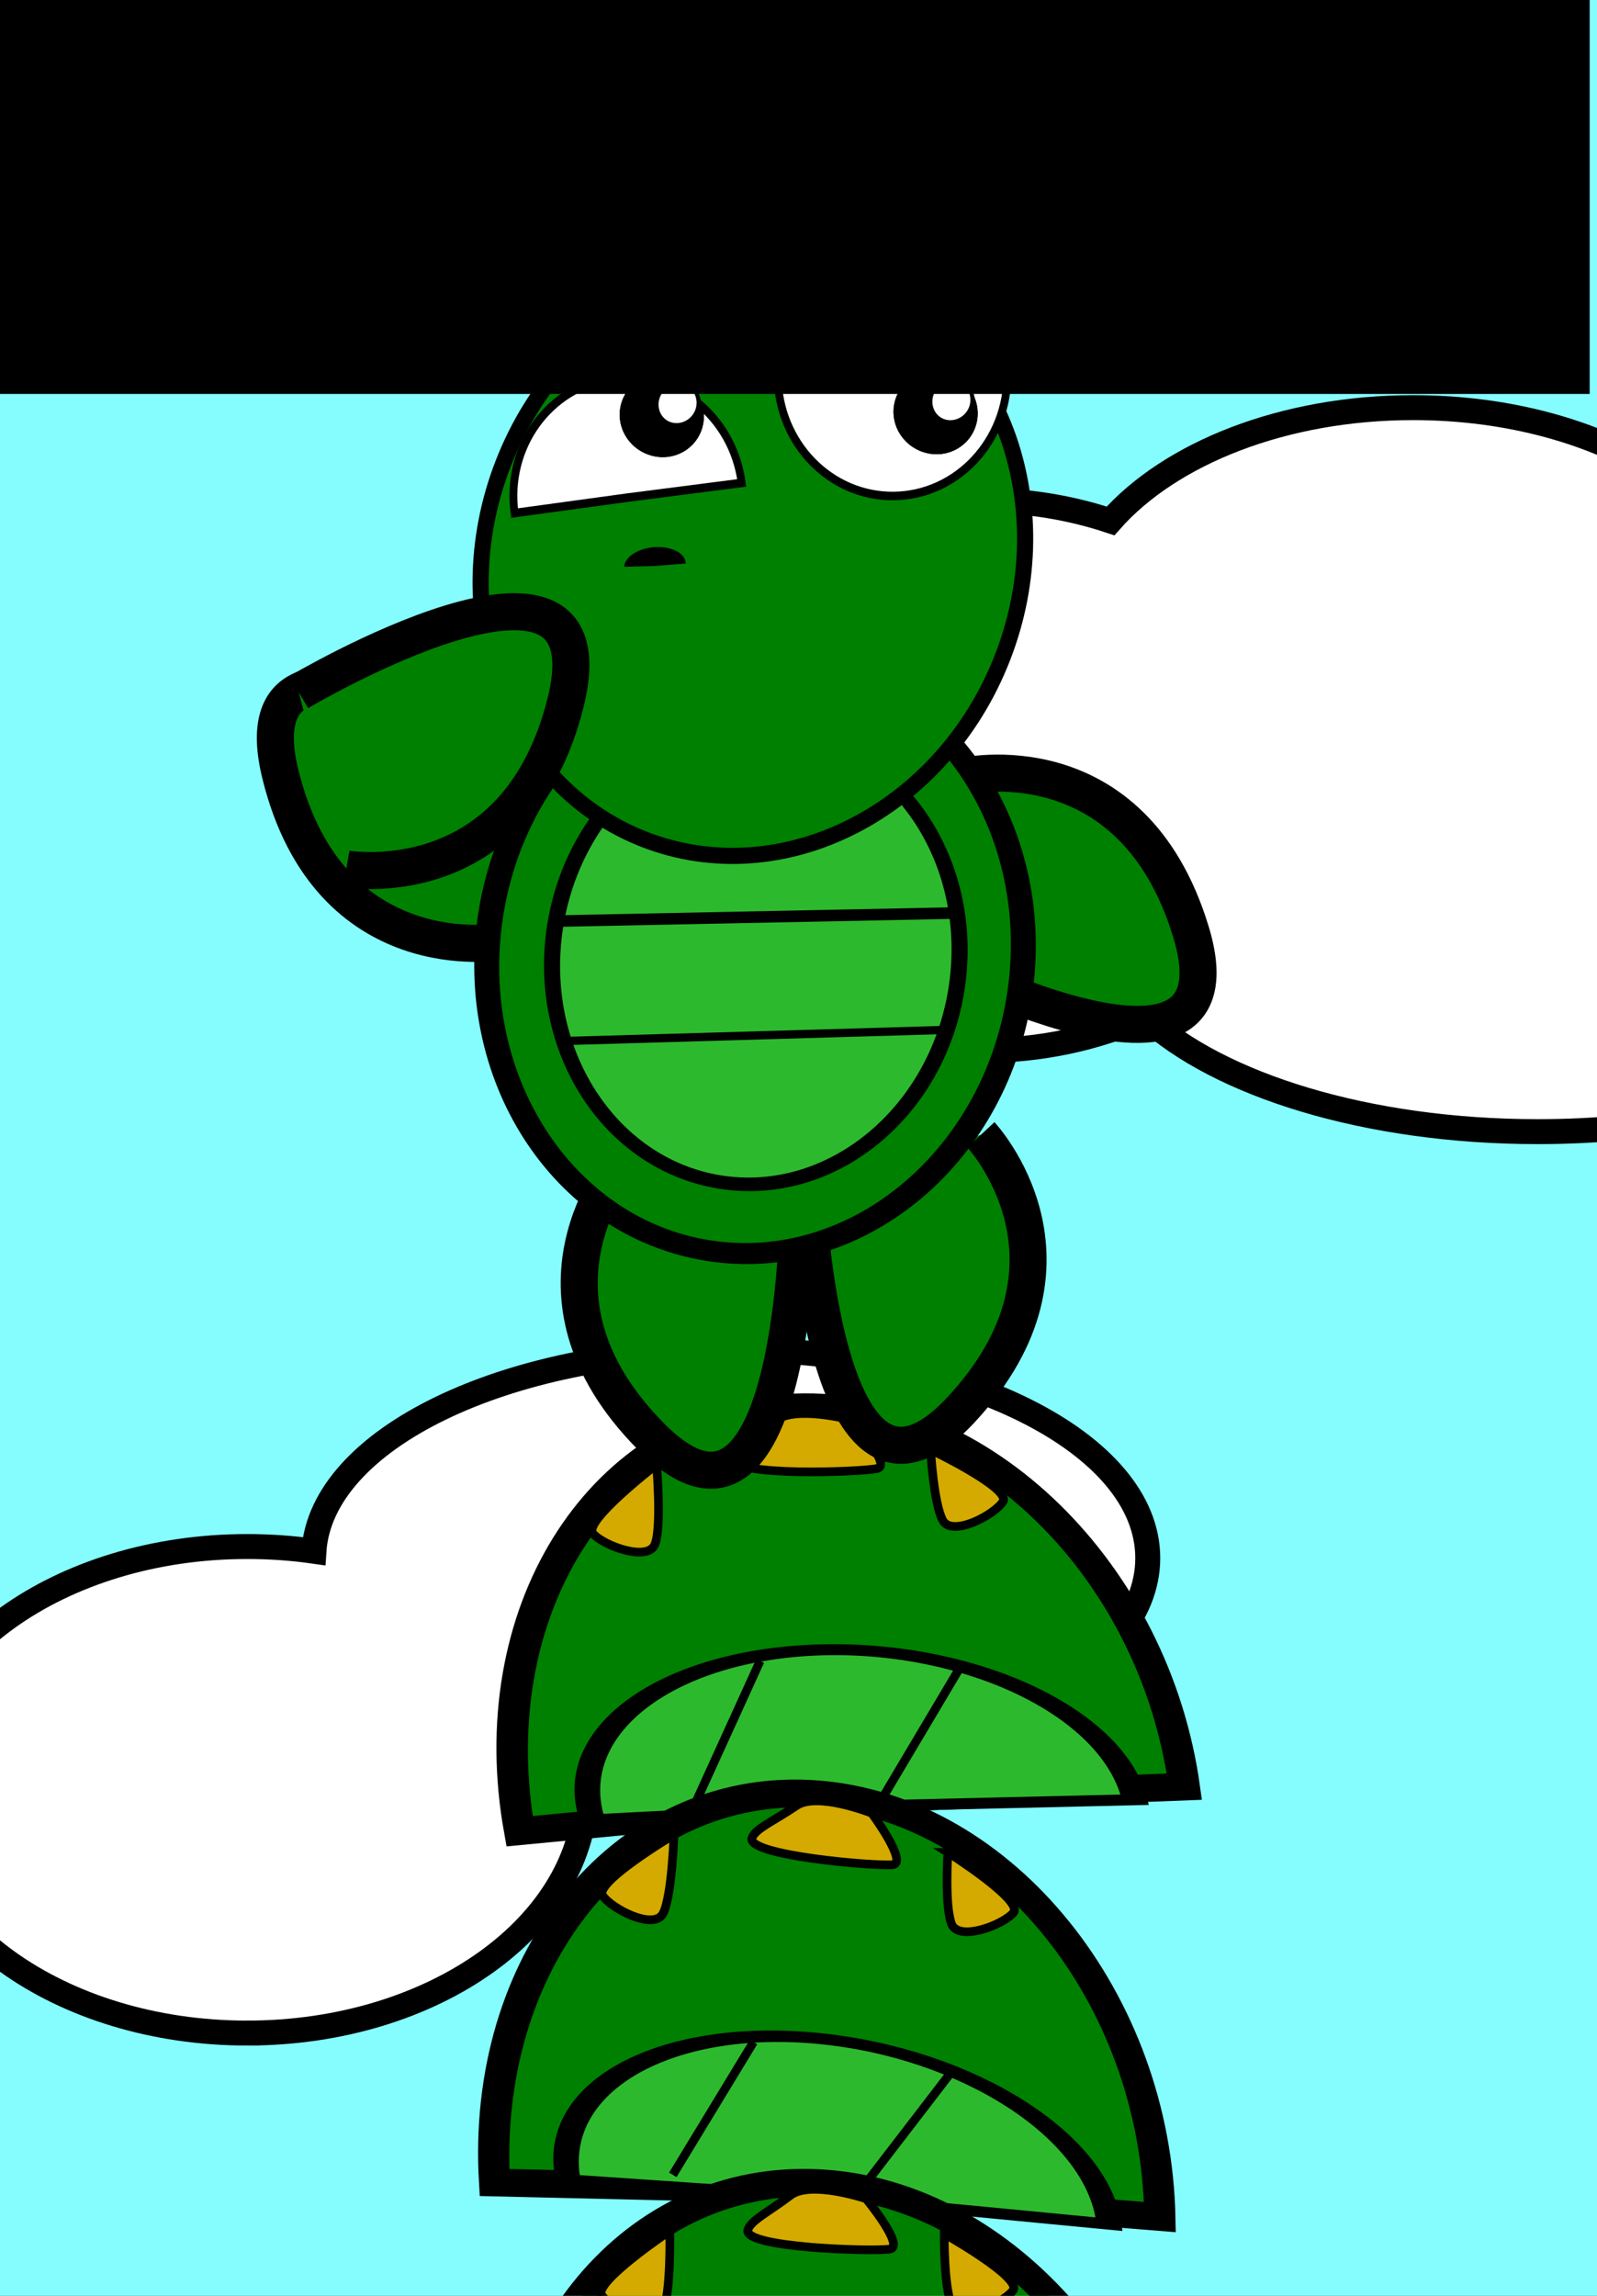 <?xml version="1.0" encoding="UTF-8" standalone="no"?>
<!-- Created with Inkscape (http://www.inkscape.org/) -->

<svg
   xmlns:dc="http://purl.org/dc/elements/1.1/"
   xmlns:cc="http://creativecommons.org/ns#"
   xmlns:rdf="http://www.w3.org/1999/02/22-rdf-syntax-ns#"
   xmlns:svg="http://www.w3.org/2000/svg"
   xmlns="http://www.w3.org/2000/svg"
   xmlns:sodipodi="http://sodipodi.sourceforge.net/DTD/sodipodi-0.dtd"
   xmlns:inkscape="http://www.inkscape.org/namespaces/inkscape"
   width="640"
   height="920"
   id="svg4722"
   version="1.1"
   inkscape:version="0.48.1 r9760"
   sodipodi:docname="turtle_splash.svg"
   inkscape:export-filename="/home/cananian/Projects/OLPC/turtlescript/icon-ideas/openclipart/turtle_splash-640x920.png"
   inkscape:export-xdpi="90"
   inkscape:export-ydpi="90">
  <rect width="100%" height="100%" fill="#333333" stroke="none"/>
  <defs
     id="defs4724" />
  <sodipodi:namedview
     id="base"
     pagecolor="#ffffff"
     bordercolor="#666666"
     borderopacity="1.0"
     inkscape:pageopacity="0.0"
     inkscape:pageshadow="2"
     inkscape:zoom="0.44021739"
     inkscape:cx="320"
     inkscape:cy="460"
     inkscape:document-units="px"
     inkscape:current-layer="layer4"
     showgrid="false"
     inkscape:window-width="926"
     inkscape:window-height="626"
     inkscape:window-x="8"
     inkscape:window-y="73"
     inkscape:window-maximized="0"
     borderlayer="true" />
  <g
     inkscape:groupmode="layer"
     id="layer4"
     inkscape:label="Sky">
    <rect
       style="fill:#85fdff;fill-opacity:1;stroke:none;stroke-width:11.25;stroke-linecap:round;stroke-linejoin:miter;stroke-miterlimit:4;stroke-opacity:1;stroke-dasharray:none;stroke-dashoffset:0"
       id="rect12997"
       width="856.444"
       height="981.778"
       x="-62.667"
       y="-26.963"
       ry="2.184" />
    <path
       style="fill:#ffffff;fill-opacity:1;stroke:#000000;stroke-width:10;stroke-miterlimit:4;stroke-opacity:1;stroke-dasharray:none"
       d="m 566.334,163.35 c -52.012,0 -97.368,18.297 -121.281,45.406 -15.918,-5.319 -33.375,-8.25 -51.656,-8.25 -74.988,0 -135.781,49.362 -135.781,110.25 0,60.888 60.793,110.219 135.781,110.219 23.724,0 46.031,-4.911 65.438,-13.594 29.666,27.397 88.999,46.094 157.375,46.094 98.061,0 177.562,-38.447 177.562,-85.875 0,-34.166 -41.239,-63.67 -100.969,-77.5 8.186,-11.379 12.781,-24.019 12.781,-37.375 0,-49.351 -62.339,-89.375 -139.25,-89.375 z"
       id="path13770"
       inkscape:connector-curvature="0" />
    <path
       style="fill:#ffffff;fill-opacity:1;stroke:#000000;stroke-width:10;stroke-linecap:round;stroke-linejoin:miter;stroke-miterlimit:4;stroke-opacity:1;stroke-dasharray:none;stroke-dashoffset:0"
       d="m 99.029,814.705 c -74.988,0 -135.781,-43.662 -135.781,-97.5 0,-53.838 60.793,-97.469 135.781,-97.469 9.165,0 18.126,0.632 26.781,1.875 2.908,-44.871 76.583,-80.812 167.031,-80.812 92.293,0 167.125,37.416 167.125,83.562 0,46.146 -74.832,83.562 -167.125,83.562 -20.982,0 -41.061,-1.939 -59.562,-5.469 1.017,4.81 1.531,9.736 1.531,14.75 0,53.838 -60.793,97.5 -135.781,97.5 z"
       id="path13776"
       inkscape:connector-curvature="0" />
  </g>
  <g
     inkscape:label="Turtle Stack 1"
     inkscape:groupmode="layer"
     id="layer1"
     transform="translate(0,-132.362)">
    <g
       id="g11766"
       transform="matrix(0.631,0,0,0.631,105.127,224.14)">
      <g
         transform="matrix(-0.358,-5.494,5.494,-0.358,-3883.156,2624.824)"
         id="g11559">
        <g
           id="g5410"
           transform="matrix(0.082,-0.997,0.997,0.082,-468.789,1051.837)">
          <path
             sodipodi:type="arc"
             style="fill:#008000;fill-opacity:1;stroke:#000000;stroke-width:9.098;stroke-miterlimit:4;stroke-opacity:1;stroke-dasharray:none"
             id="path5412"
             sodipodi:cx="268.57144"
             sodipodi:cy="313.79074"
             sodipodi:rx="97.14286"
             sodipodi:ry="130"
             d="m 365.714,313.791 c 0,71.797 -43.492,130 -97.143,130 -53.651,0 -97.143,-58.203 -97.143,-130 0,-2.082 0.037,-4.164 0.112,-6.244 l 97.031,6.244 z"
             transform="matrix(-0.396,0.022,0.054,0.347,408.002,574.637)"
             sodipodi:start="0"
             sodipodi:end="3.1896387" />
          <path
             inkscape:transform-center-y="-7.3951947"
             inkscape:transform-center-x="-41.844265"
             sodipodi:end="3.1896387"
             sodipodi:start="0"
             transform="matrix(-0.323,0.013,0.037,0.138,392.339,641.906)"
             d="m 365.714,313.791 c 0,71.797 -43.492,130 -97.143,130 -53.651,0 -97.143,-58.203 -97.143,-130 0,-2.082 0.037,-4.164 0.112,-6.244 l 97.031,6.244 z"
             sodipodi:ry="130"
             sodipodi:rx="97.14286"
             sodipodi:cy="313.79074"
             sodipodi:cx="268.57144"
             id="path5414"
             style="fill:#2db92d;fill-opacity:1;stroke:#000000;stroke-width:9.098;stroke-miterlimit:4;stroke-opacity:1;stroke-dasharray:none"
             sodipodi:type="arc" />
          <path
             inkscape:connector-curvature="0"
             id="path5416"
             d="m 315,689.505 -8.571,15"
             style="fill:none;stroke:#000000;stroke-width:1px;stroke-linecap:butt;stroke-linejoin:miter;stroke-opacity:1" />
          <path
             inkscape:connector-curvature="0"
             id="path5418"
             d="m 336.429,688.791 -7.143,16.429"
             style="fill:none;stroke:#000000;stroke-width:1px;stroke-linecap:butt;stroke-linejoin:miter;stroke-opacity:1" />
        </g>
        <path
           inkscape:transform-center-y="16.136578"
           inkscape:transform-center-x="-28.319872"
           style="fill:#d4aa00;stroke:#000000;stroke-width:1px;stroke-linecap:butt;stroke-linejoin:miter;stroke-opacity:1"
           d="m 288.406,793.572 c 0,0 -5.495,4.533 -5.801,2.738 -0.306,-1.795 0.129,-17.146 2.251,-16.371 1.113,0.406 1.988,2.328 3.946,4.899 1.774,2.33 -0.395,8.734 -0.395,8.734 z"
           id="path5436"
           inkscape:connector-curvature="0"
           sodipodi:nodetypes="cscsc" />
        <path
           inkscape:connector-curvature="0"
           id="path5438"
           d="m 284.36,802.582 c 0,0 -5.045,9.011 -6.516,7.936 -1.47,-1.075 -3.744,-6.156 -1.682,-7.078 2.062,-0.922 8.198,-0.858 8.198,-0.858 z"
           style="fill:#d4aa00;stroke:#000000;stroke-width:1px;stroke-linecap:butt;stroke-linejoin:miter;stroke-opacity:1"
           inkscape:transform-center-x="-28.722917"
           inkscape:transform-center-y="-10.253323"
           sodipodi:nodetypes="cccc" />
        <path
           inkscape:connector-curvature="0"
           id="path5438-5"
           d="m 284.701,770.923 c 0,0 -5.973,-8.918 -7.444,-7.843 -1.47,1.075 -3.744,6.156 -1.682,7.078 2.062,0.922 9.126,0.765 9.126,0.765 z"
           style="fill:#d4aa00;stroke:#000000;stroke-width:1px;stroke-linecap:butt;stroke-linejoin:miter;stroke-opacity:1"
           inkscape:transform-center-x="-28.722917"
           inkscape:transform-center-y="10.253326"
           sodipodi:nodetypes="cccc" />
      </g>
      <g
         transform="matrix(0.296,-5.498,5.498,0.296,-4061.369,2356.812)"
         id="g11559-1">
        <g
           id="g5410-2"
           transform="matrix(0.082,-0.997,0.997,0.082,-468.789,1051.837)">
          <path
             sodipodi:type="arc"
             style="fill:#008000;fill-opacity:1;stroke:#000000;stroke-width:9.098;stroke-miterlimit:4;stroke-opacity:1;stroke-dasharray:none"
             id="path5412-4"
             sodipodi:cx="268.57144"
             sodipodi:cy="313.79074"
             sodipodi:rx="97.14286"
             sodipodi:ry="130"
             d="m 365.714,313.791 c 0,71.797 -43.492,130 -97.143,130 -53.651,0 -97.143,-58.203 -97.143,-130 0,-2.082 0.037,-4.164 0.112,-6.244 l 97.031,6.244 z"
             transform="matrix(-0.396,0.022,0.054,0.347,408.002,574.637)"
             sodipodi:start="0"
             sodipodi:end="3.1896387" />
          <path
             inkscape:transform-center-y="-7.3951947"
             inkscape:transform-center-x="-41.844265"
             sodipodi:end="3.1896387"
             sodipodi:start="0"
             transform="matrix(-0.323,0.013,0.037,0.138,392.339,641.906)"
             d="m 365.714,313.791 c 0,71.797 -43.492,130 -97.143,130 -53.651,0 -97.143,-58.203 -97.143,-130 0,-2.082 0.037,-4.164 0.112,-6.244 l 97.031,6.244 z"
             sodipodi:ry="130"
             sodipodi:rx="97.14286"
             sodipodi:cy="313.79074"
             sodipodi:cx="268.57144"
             id="path5414-1"
             style="fill:#2db92d;fill-opacity:1;stroke:#000000;stroke-width:9.098;stroke-miterlimit:4;stroke-opacity:1;stroke-dasharray:none"
             sodipodi:type="arc" />
          <path
             inkscape:connector-curvature="0"
             id="path5416-2"
             d="m 315,689.505 -8.571,15"
             style="fill:none;stroke:#000000;stroke-width:1px;stroke-linecap:butt;stroke-linejoin:miter;stroke-opacity:1" />
          <path
             inkscape:connector-curvature="0"
             id="path5418-8"
             d="m 336.429,688.791 -7.143,16.429"
             style="fill:none;stroke:#000000;stroke-width:1px;stroke-linecap:butt;stroke-linejoin:miter;stroke-opacity:1" />
        </g>
        <path
           inkscape:transform-center-y="16.136578"
           inkscape:transform-center-x="-28.319872"
           style="fill:#d4aa00;stroke:#000000;stroke-width:1px;stroke-linecap:butt;stroke-linejoin:miter;stroke-opacity:1"
           d="m 288.406,793.572 c 0,0 -5.495,4.533 -5.801,2.738 -0.306,-1.795 0.129,-17.146 2.251,-16.371 1.113,0.406 1.988,2.328 3.946,4.899 1.774,2.33 -0.395,8.734 -0.395,8.734 z"
           id="path5436-3"
           inkscape:connector-curvature="0"
           sodipodi:nodetypes="cscsc" />
        <path
           inkscape:connector-curvature="0"
           id="path5438-9"
           d="m 284.36,802.582 c 0,0 -5.045,9.011 -6.516,7.936 -1.47,-1.075 -3.744,-6.156 -1.682,-7.078 2.062,-0.922 8.198,-0.858 8.198,-0.858 z"
           style="fill:#d4aa00;stroke:#000000;stroke-width:1px;stroke-linecap:butt;stroke-linejoin:miter;stroke-opacity:1"
           inkscape:transform-center-x="-28.722917"
           inkscape:transform-center-y="-10.253323"
           sodipodi:nodetypes="cccc" />
        <path
           inkscape:connector-curvature="0"
           id="path5438-5-2"
           d="m 284.701,770.923 c 0,0 -5.973,-8.918 -7.444,-7.843 -1.47,1.075 -3.744,6.156 -1.682,7.078 2.062,0.922 9.126,0.765 9.126,0.765 z"
           style="fill:#d4aa00;stroke:#000000;stroke-width:1px;stroke-linecap:butt;stroke-linejoin:miter;stroke-opacity:1"
           inkscape:transform-center-x="-28.722917"
           inkscape:transform-center-y="10.253326"
           sodipodi:nodetypes="cccc" />
      </g>
      <g
         transform="matrix(0,-5.506,5.506,0,-3985.925,2838.883)"
         id="g11559-0">
        <g
           id="g5410-7"
           transform="matrix(0.082,-0.997,0.997,0.082,-468.789,1051.837)">
          <path
             sodipodi:type="arc"
             style="fill:#008000;fill-opacity:1;stroke:#000000;stroke-width:9.098;stroke-miterlimit:4;stroke-opacity:1;stroke-dasharray:none"
             id="path5412-7"
             sodipodi:cx="268.57144"
             sodipodi:cy="313.79074"
             sodipodi:rx="97.14286"
             sodipodi:ry="130"
             d="m 365.714,313.791 c 0,71.797 -43.492,130 -97.143,130 -53.651,0 -97.143,-58.203 -97.143,-130 0,-2.082 0.037,-4.164 0.112,-6.244 l 97.031,6.244 z"
             transform="matrix(-0.396,0.022,0.054,0.347,408.002,574.637)"
             sodipodi:start="0"
             sodipodi:end="3.1896387" />
          <path
             inkscape:transform-center-y="-7.3951947"
             inkscape:transform-center-x="-41.844265"
             sodipodi:end="3.1896387"
             sodipodi:start="0"
             transform="matrix(-0.323,0.013,0.037,0.138,392.339,641.906)"
             d="m 365.714,313.791 c 0,71.797 -43.492,130 -97.143,130 -53.651,0 -97.143,-58.203 -97.143,-130 0,-2.082 0.037,-4.164 0.112,-6.244 l 97.031,6.244 z"
             sodipodi:ry="130"
             sodipodi:rx="97.14286"
             sodipodi:cy="313.79074"
             sodipodi:cx="268.57144"
             id="path5414-6"
             style="fill:#2db92d;fill-opacity:1;stroke:#000000;stroke-width:9.098;stroke-miterlimit:4;stroke-opacity:1;stroke-dasharray:none"
             sodipodi:type="arc" />
          <path
             inkscape:connector-curvature="0"
             id="path5416-9"
             d="m 315,689.505 -8.571,15"
             style="fill:none;stroke:#000000;stroke-width:1px;stroke-linecap:butt;stroke-linejoin:miter;stroke-opacity:1" />
          <path
             inkscape:connector-curvature="0"
             id="path5418-5"
             d="m 336.429,688.791 -7.143,16.429"
             style="fill:none;stroke:#000000;stroke-width:1px;stroke-linecap:butt;stroke-linejoin:miter;stroke-opacity:1" />
        </g>
        <path
           inkscape:transform-center-y="16.136578"
           inkscape:transform-center-x="-28.319872"
           style="fill:#d4aa00;stroke:#000000;stroke-width:1px;stroke-linecap:butt;stroke-linejoin:miter;stroke-opacity:1"
           d="m 288.406,793.572 c 0,0 -5.495,4.533 -5.801,2.738 -0.306,-1.795 0.129,-17.146 2.251,-16.371 1.113,0.406 1.988,2.328 3.946,4.899 1.774,2.33 -0.395,8.734 -0.395,8.734 z"
           id="path5436-2"
           inkscape:connector-curvature="0"
           sodipodi:nodetypes="cscsc" />
        <path
           inkscape:connector-curvature="0"
           id="path5438-3"
           d="m 284.36,802.582 c 0,0 -5.045,9.011 -6.516,7.936 -1.47,-1.075 -3.744,-6.156 -1.682,-7.078 2.062,-0.922 8.198,-0.858 8.198,-0.858 z"
           style="fill:#d4aa00;stroke:#000000;stroke-width:1px;stroke-linecap:butt;stroke-linejoin:miter;stroke-opacity:1"
           inkscape:transform-center-x="-28.722917"
           inkscape:transform-center-y="-10.253323"
           sodipodi:nodetypes="cccc" />
        <path
           inkscape:connector-curvature="0"
           id="path5438-5-1"
           d="m 284.701,770.923 c 0,0 -5.973,-8.918 -7.444,-7.843 -1.47,1.075 -3.744,6.156 -1.682,7.078 2.062,0.922 9.126,0.765 9.126,0.765 z"
           style="fill:#d4aa00;stroke:#000000;stroke-width:1px;stroke-linecap:butt;stroke-linejoin:miter;stroke-opacity:1"
           inkscape:transform-center-x="-28.722917"
           inkscape:transform-center-y="10.253326"
           sodipodi:nodetypes="cccc" />
      </g>
    </g>
  </g>
  <g
     inkscape:groupmode="layer"
     id="layer3"
     inkscape:label="Hero"
     transform="translate(0,-40)">
    <g
       transform="matrix(3.158,0,0,3.158,-1290.852,-208.968)"
       id="g5333">
      <path
         style="fill:#008000;stroke:#000000;stroke-width:4.7;stroke-linecap:butt;stroke-linejoin:miter;stroke-miterlimit:4;stroke-opacity:1;stroke-dasharray:none"
         d="m 526.092,200.061 c 0,0 41.305,21.607 33.78,-3.035 -7.525,-24.642 -28.945,-19.678 -28.945,-19.678"
         id="path4320"
         inkscape:connector-curvature="0" />
      <path
         style="fill:#008000;stroke:#000000;stroke-width:4.7;stroke-linecap:butt;stroke-linejoin:miter;stroke-miterlimit:4;stroke-opacity:1;stroke-dasharray:none"
         d="m 478.244,175.914 c 0,0 -40.094,-23.779 -33.893,1.229 6.201,25.008 27.854,21.194 27.854,21.194"
         id="path4322"
         inkscape:connector-curvature="0" />
      <path
         inkscape:connector-curvature="0"
         id="path4324"
         d="m 511.153,230.023 c 0,0 1.981,46.573 19.542,27.719 17.561,-18.853 2.539,-34.908 2.539,-34.908"
         style="fill:#008000;stroke:#000000;stroke-width:4.7;stroke-linecap:butt;stroke-linejoin:miter;stroke-miterlimit:4;stroke-opacity:1;stroke-dasharray:none"
         inkscape:transform-center-x="-2.2463931"
         inkscape:transform-center-y="22.228534" />
      <path
         inkscape:transform-center-y="31.876598"
         inkscape:transform-center-x="-15.246368"
         style="fill:#008000;stroke:#000000;stroke-width:4.7;stroke-linecap:butt;stroke-linejoin:miter;stroke-miterlimit:4;stroke-opacity:1;stroke-dasharray:none"
         d="m 510.044,232.818 c 0,0 -0.495,46.612 -18.649,28.328 -18.153,-18.284 -3.65,-34.809 -3.65,-34.809"
         id="path4326"
         inkscape:connector-curvature="0" />
      <path
         transform="matrix(0.345,0.055,-0.046,0.288,426.348,94.938)"
         d="m 365.714,313.791 c 0,71.797 -43.492,130 -97.143,130 -53.651,0 -97.143,-58.203 -97.143,-130 0,-71.797 43.492,-130 97.143,-130 53.651,0 97.143,58.203 97.143,130 z"
         sodipodi:ry="130"
         sodipodi:rx="97.14286"
         sodipodi:cy="313.79074"
         sodipodi:cx="268.57144"
         id="path4328"
         style="fill:#008000;fill-opacity:1;stroke:#000000;stroke-width:9.098;stroke-miterlimit:4;stroke-opacity:1;stroke-dasharray:none"
         sodipodi:type="arc" />
      <path
         transform="matrix(0.262,0.042,-0.035,0.219,445.287,120.358)"
         sodipodi:type="arc"
         style="fill:#2db92d;fill-opacity:1;stroke:#000000;stroke-width:7.726;stroke-miterlimit:4;stroke-opacity:1;stroke-dasharray:none"
         id="path4330"
         sodipodi:cx="268.57144"
         sodipodi:cy="313.79074"
         sodipodi:rx="97.14286"
         sodipodi:ry="130"
         d="m 365.714,313.791 c 0,71.797 -43.492,130 -97.143,130 -53.651,0 -97.143,-58.203 -97.143,-130 0,-71.797 43.492,-130 97.143,-130 53.651,0 97.143,58.203 97.143,130 z" />
      <path
         transform="matrix(0.326,0.127,-0.127,0.326,776.345,250.219)"
         d="m -731.429,15.219 c 0,59.962 -43.492,108.571 -97.143,108.571 -53.651,0 -97.143,-48.609 -97.143,-108.571 0,-59.962 43.492,-108.571 97.143,-108.571 53.651,0 97.143,48.609 97.143,108.571 z"
         sodipodi:ry="108.57143"
         sodipodi:rx="97.14286"
         sodipodi:cy="15.219325"
         sodipodi:cx="-828.57141"
         id="path4332"
         style="fill:#008000;fill-opacity:1;stroke:#000000;stroke-width:5.858;stroke-miterlimit:4;stroke-opacity:1;stroke-dasharray:none"
         sodipodi:type="arc" />
      <path
         sodipodi:end="3.0482296"
         sodipodi:start="0"
         transform="matrix(-0.039,0.001,0.002,-0.021,459.529,151.745)"
         sodipodi:type="arc"
         style="fill:#000000;fill-opacity:1;stroke:#000000;stroke-width:5.858;stroke-miterlimit:4;stroke-opacity:1;stroke-dasharray:none"
         id="path4334"
         sodipodi:cx="-828.57141"
         sodipodi:cy="15.219325"
         sodipodi:rx="97.14286"
         sodipodi:ry="108.57143"
         d="m -731.429,15.219 c 0,59.962 -43.492,108.571 -97.143,108.571 -50.142,0 -92.045,-42.653 -96.72,-98.45 l 96.72,-10.122 z" />
      <path
         inkscape:connector-curvature="0"
         id="path4336"
         d="m 530.067,194.69 -49.832,1.01"
         style="fill:none;stroke:#000000;stroke-width:1.468;stroke-linecap:butt;stroke-linejoin:miter;stroke-miterlimit:4;stroke-opacity:1;stroke-dasharray:none" />
      <path
         inkscape:connector-curvature="0"
         id="path4338"
         d="m 480.869,210.92 47.402,-1.38"
         style="fill:none;stroke:#000000;stroke-width:1.048;stroke-linecap:butt;stroke-linejoin:miter;stroke-miterlimit:4;stroke-opacity:1;stroke-dasharray:none" />
      <path
         sodipodi:type="arc"
         style="fill:#ffffff;fill-opacity:1;stroke:#000000;stroke-width:5.858;stroke-miterlimit:4;stroke-opacity:1;stroke-dasharray:none"
         id="path4340"
         sodipodi:cx="-1571.4286"
         sodipodi:cy="-16.209246"
         sodipodi:rx="85.714287"
         sodipodi:ry="82.85714"
         d="m -1485.714,-16.209 c 0,45.761 -38.376,82.857 -85.714,82.857 -47.339,0 -85.714,-37.096 -85.714,-82.857 0,-0.215 9e-4,-0.43 0,-0.645 l 85.712,0.645 z"
         transform="matrix(-0.168,0.023,-0.025,-0.183,224.052,175.148)"
         sodipodi:start="0"
         sodipodi:end="3.1493724" />
      <g
         id="g4342"
         transform="matrix(0.325,0,0,0.325,388.411,91.277)">
        <g
           transform="matrix(0.402,0.257,-0.229,0.357,744.788,131.239)"
           id="g4344">
          <path
             transform="matrix(0.839,0,0,0.62,107.133,408.018)"
             d="m -991.429,186.648 c 0,31.559 -16.629,57.143 -37.143,57.143 -20.513,0 -37.143,-25.584 -37.143,-57.143 0,-31.559 16.63,-57.143 37.143,-57.143 20.513,0 37.143,25.584 37.143,57.143 z"
             sodipodi:ry="57.142857"
             sodipodi:rx="37.142857"
             sodipodi:cy="186.6479"
             sodipodi:cx="-1028.5714"
             id="path4346"
             style="fill:#000000;fill-opacity:1;stroke:#000000;stroke-width:8.314;stroke-miterlimit:4;stroke-opacity:1;stroke-dasharray:none"
             sodipodi:type="arc" />
          <path
             sodipodi:type="arc"
             style="fill:#ffffff;fill-opacity:1;stroke:#000000;stroke-width:8.314;stroke-miterlimit:4;stroke-opacity:1;stroke-dasharray:none"
             id="path4348"
             sodipodi:cx="-1028.5714"
             sodipodi:cy="186.6479"
             sodipodi:rx="37.142857"
             sodipodi:ry="57.142857"
             d="m -991.429,186.648 c 0,31.559 -16.629,57.143 -37.143,57.143 -20.513,0 -37.143,-25.584 -37.143,-57.143 0,-31.559 16.63,-57.143 37.143,-57.143 20.513,0 37.143,25.584 37.143,57.143 z"
             transform="matrix(0.465,0,0,0.344,-271.924,442.502)" />
        </g>
        <g
           id="g4350"
           transform="matrix(0.402,0.257,-0.229,0.357,744.788,131.239)">
          <path
             sodipodi:type="arc"
             style="fill:#000000;fill-opacity:1;stroke:#000000;stroke-width:8.314;stroke-miterlimit:4;stroke-opacity:1;stroke-dasharray:none"
             id="path4352"
             sodipodi:cx="-1028.5714"
             sodipodi:cy="186.6479"
             sodipodi:rx="37.142857"
             sodipodi:ry="57.142857"
             d="m -991.429,186.648 c 0,31.559 -16.629,57.143 -37.143,57.143 -20.513,0 -37.143,-25.584 -37.143,-57.143 0,-31.559 16.63,-57.143 37.143,-57.143 20.513,0 37.143,25.584 37.143,57.143 z"
             transform="matrix(0.839,0,0,0.62,107.133,408.018)" />
          <path
             transform="matrix(0.465,0,0,0.344,-271.924,442.502)"
             d="m -991.429,186.648 c 0,31.559 -16.629,57.143 -37.143,57.143 -20.513,0 -37.143,-25.584 -37.143,-57.143 0,-31.559 16.63,-57.143 37.143,-57.143 20.513,0 37.143,25.584 37.143,57.143 z"
             sodipodi:ry="57.142857"
             sodipodi:rx="37.142857"
             sodipodi:cy="186.6479"
             sodipodi:cx="-1028.5714"
             id="path4354"
             style="fill:#ffffff;fill-opacity:1;stroke:#000000;stroke-width:8.314;stroke-miterlimit:4;stroke-opacity:1;stroke-dasharray:none"
             sodipodi:type="arc" />
        </g>
      </g>
      <path
         sodipodi:end="3.1493724"
         sodipodi:start="0"
         transform="matrix(0.17,-0.002,0.002,0.185,789.193,126.303)"
         d="m -1485.714,-16.209 c 0,45.761 -38.376,82.857 -85.714,82.857 -47.339,0 -85.714,-37.096 -85.714,-82.857 0,-0.215 9e-4,-0.43 0,-0.645 l 85.712,0.645 z"
         sodipodi:ry="82.85714"
         sodipodi:rx="85.714287"
         sodipodi:cy="-16.209246"
         sodipodi:cx="-1571.4286"
         id="path4356"
         style="fill:#ffffff;fill-opacity:1;stroke:#000000;stroke-width:5.858;stroke-miterlimit:4;stroke-opacity:1;stroke-dasharray:none"
         sodipodi:type="arc" />
      <g
         transform="matrix(0.325,0,0,0.325,423.158,90.908)"
         id="g4358">
        <g
           id="g4360"
           transform="matrix(0.402,0.257,-0.229,0.357,744.788,131.239)">
          <path
             sodipodi:type="arc"
             style="fill:#000000;fill-opacity:1;stroke:#000000;stroke-width:8.314;stroke-miterlimit:4;stroke-opacity:1;stroke-dasharray:none"
             id="path4362"
             sodipodi:cx="-1028.5714"
             sodipodi:cy="186.6479"
             sodipodi:rx="37.142857"
             sodipodi:ry="57.142857"
             d="m -991.429,186.648 c 0,31.559 -16.629,57.143 -37.143,57.143 -20.513,0 -37.143,-25.584 -37.143,-57.143 0,-31.559 16.63,-57.143 37.143,-57.143 20.513,0 37.143,25.584 37.143,57.143 z"
             transform="matrix(0.839,0,0,0.62,107.133,408.018)" />
          <path
             transform="matrix(0.465,0,0,0.344,-271.924,442.502)"
             d="m -991.429,186.648 c 0,31.559 -16.629,57.143 -37.143,57.143 -20.513,0 -37.143,-25.584 -37.143,-57.143 0,-31.559 16.63,-57.143 37.143,-57.143 20.513,0 37.143,25.584 37.143,57.143 z"
             sodipodi:ry="57.142857"
             sodipodi:rx="37.142857"
             sodipodi:cy="186.6479"
             sodipodi:cx="-1028.5714"
             id="path4364"
             style="fill:#ffffff;fill-opacity:1;stroke:#000000;stroke-width:8.314;stroke-miterlimit:4;stroke-opacity:1;stroke-dasharray:none"
             sodipodi:type="arc" />
        </g>
        <g
           transform="matrix(0.402,0.257,-0.229,0.357,744.788,131.239)"
           id="g4366">
          <path
             transform="matrix(0.839,0,0,0.62,107.133,408.018)"
             d="m -991.429,186.648 c 0,31.559 -16.629,57.143 -37.143,57.143 -20.513,0 -37.143,-25.584 -37.143,-57.143 0,-31.559 16.63,-57.143 37.143,-57.143 20.513,0 37.143,25.584 37.143,57.143 z"
             sodipodi:ry="57.142857"
             sodipodi:rx="37.142857"
             sodipodi:cy="186.6479"
             sodipodi:cx="-1028.5714"
             id="path4368"
             style="fill:#000000;fill-opacity:1;stroke:#000000;stroke-width:8.314;stroke-miterlimit:4;stroke-opacity:1;stroke-dasharray:none"
             sodipodi:type="arc" />
          <path
             sodipodi:type="arc"
             style="fill:#ffffff;fill-opacity:1;stroke:#000000;stroke-width:8.314;stroke-miterlimit:4;stroke-opacity:1;stroke-dasharray:none"
             id="path4370"
             sodipodi:cx="-1028.5714"
             sodipodi:cy="186.6479"
             sodipodi:rx="37.142857"
             sodipodi:ry="57.142857"
             d="m -991.429,186.648 c 0,31.559 -16.629,57.143 -37.143,57.143 -20.513,0 -37.143,-25.584 -37.143,-57.143 0,-31.559 16.63,-57.143 37.143,-57.143 20.513,0 37.143,25.584 37.143,57.143 z"
             transform="matrix(0.465,0,0,0.344,-271.924,442.502)" />
        </g>
      </g>
      <path
         inkscape:connector-curvature="0"
         id="path4372"
         d="m 446.656,166.673 c 0,0 40.094,-23.779 33.893,1.229 -6.201,25.008 -27.854,21.194 -27.854,21.194"
         style="fill:#008000;stroke:#000000;stroke-width:4.7;stroke-linecap:butt;stroke-linejoin:miter;stroke-miterlimit:4;stroke-opacity:1;stroke-dasharray:none" />
    </g>
  </g>
  <g
     inkscape:groupmode="layer"
     id="layer2"
     inkscape:label="TurtleScript!"
     transform="translate(0,-40)">
    <flowRoot
       xml:space="preserve"
       id="flowRoot4841"
       style="font-size:72px;font-style:normal;font-variant:normal;font-weight:normal;font-stretch:normal;text-align:center;line-height:125%;letter-spacing:0px;word-spacing:0px;text-anchor:middle;fill:#000000;fill-opacity:1;stroke:none;font-family:Harrington;-inkscape-font-specification:Harrington"
       transform="translate(-0.084,29.288)"><flowRegion
         id="flowRegion4843"><rect
           id="rect4845"
           width="637.143"
           height="171.429"
           x="0"
           y="-2.857"
           style="font-size:72px;text-align:center;text-anchor:middle" /></flowRegion><flowPara
         id="flowPara4847"
         style="font-size:144px"><flowSpan
           style="font-size:84px;font-style:normal;font-variant:normal;font-weight:bold;font-stretch:normal;font-family:Bitstream Vera Sans;-inkscape-font-specification:Bitstream Vera Sans Bold"
           id="flowSpan4849">Turtle</flowSpan><flowSpan
           style="font-size:120px;font-style:normal;font-variant:normal;font-weight:normal;font-stretch:normal;font-family:ChopinScript;-inkscape-font-specification:ChopinScript"
           id="flowSpan4853">Script</flowSpan></flowPara></flowRoot>  </g>
</svg>
